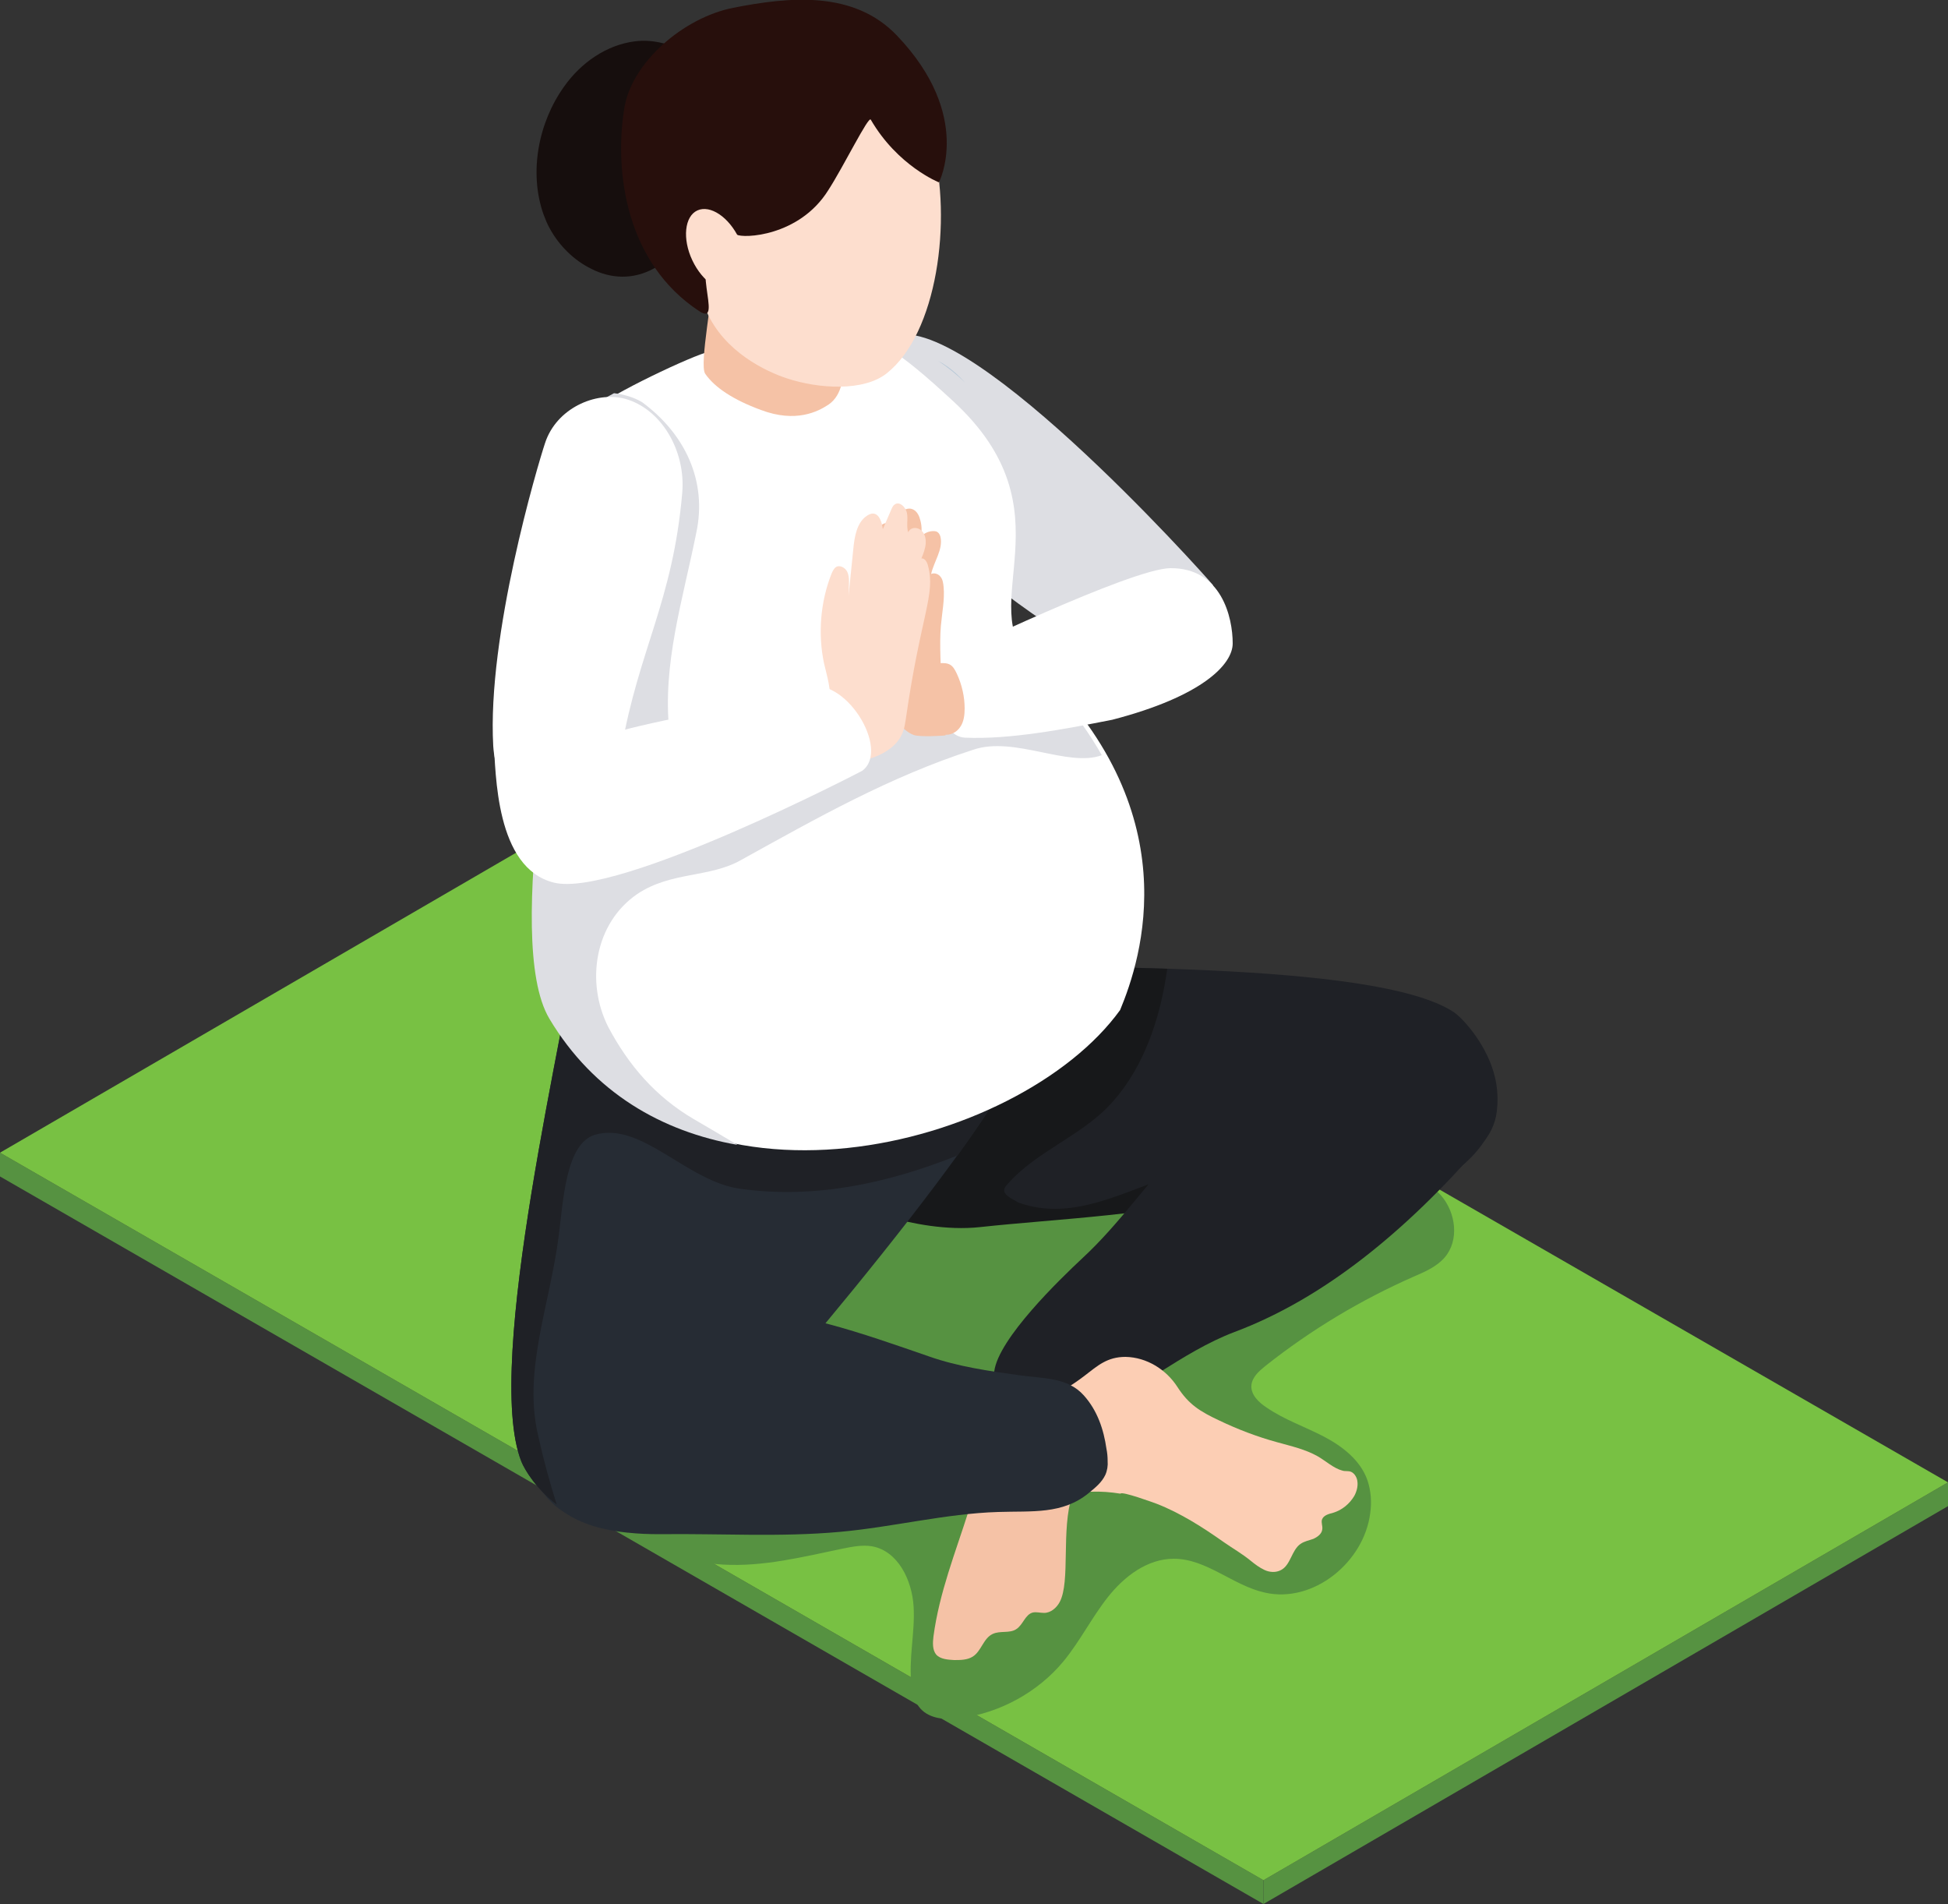 <?xml version="1.0" encoding="utf-8"?>
<!-- Generator: Adobe Illustrator 27.8.1, SVG Export Plug-In . SVG Version: 6.00 Build 0)  -->
<svg version="1.1" id="Layer_1" xmlns="http://www.w3.org/2000/svg" xmlns:xlink="http://www.w3.org/1999/xlink" x="0px" y="0px" viewBox="0 0 500 488.6" style="enable-background:new 0 0 500 488.6;" xml:space="preserve">
<rect x="0" y="0" width="500" height="488.6" fill="#333333" stroke="none"/>
<style type="text/css">
	.st0{enable-background:new    ;}
	.st1{fill:#569241;}
	.st2{fill:#78C143;}
	.st3{fill:#DDDEE3;}
	.st4{fill:#1F2126;}
	.st5{fill:#17181A;}
	.st6{fill:#F5C2A6;}
	.st7{fill:#FCCEB4;}
	.st8{fill:#262C34;}
	.st9{fill:#337E99;}
	.st10{opacity:0.2;}
	.st11{fill:#196CA5;}
	.st12{fill:#FFFFFF;}
	.st13{opacity:0.2;fill:#2A81BA;}
	.st14{fill:#160E0D;}
	.st15{fill:#FDDECE;}
	.st16{fill:#270F0C;}
</style>
<g>
	<g>
		<g>
			<g>
				<g class="st0">
					<g>
						<g>
							<polygon class="st1" points="500,380.4 500,386.5 324.3,488.6 324.3,482.5 							"/>
						</g>
					</g>
					<g>
						<g>
							<polygon class="st1" points="324.3,482.5 324.3,488.6 0,301.9 0,295.8 							"/>
						</g>
					</g>
					<g>
						<polygon class="st2" points="500,380.4 324.3,482.5 0,295.8 175.7,193.7 						"/>
					</g>
					<path class="st1" d="M185.6,401.5c10.3,0.6,20.6-2,30.7-4.1c2.5-0.5,5-1,7.5-0.6c6.7,1.2,10.3,8.7,10.7,15.5
						c0.4,6.8-1.4,13.6-0.5,20.3c0.3,2.1,0.8,4.2,2.2,5.8c2.5,2.8,6.7,3,10.4,2.5c10.2-1.4,19.8-6.7,26.3-14.5
						c4.3-5.2,7.3-11.3,11.5-16.6c4.2-5.3,10.1-9.8,16.9-9.8c8.4,0,15.2,6.9,23.4,8.7c12.4,2.8,25.4-7.8,27-20.4
						c0.4-2.8,0.2-5.7-0.7-8.4c-1.8-5.2-6.5-8.8-11.3-11.3c-4.8-2.5-10.1-4.3-14.6-7.4c-2-1.3-4.1-3.3-3.9-5.7
						c0.2-2.1,1.9-3.6,3.5-4.9c11.7-9.3,24.7-17.1,38.4-23.1c2.8-1.2,5.7-2.5,7.7-4.8c3.8-4.4,2.9-11.5-0.9-15.9
						c-3.8-4.3-9.8-6.2-15.6-6.4c-5.8-0.2-11.5,1-17.3,1.8c-19.6,2.8-39.7,0.9-59-3.9c-9-2.3-18.1-5.2-27.4-4.5
						c-7.2,0.5-14,3.3-20.4,6.4c-10.7,5.3-20.7,11.8-30.7,18.4c-7.8,5.1-15.8,10.4-21.5,17.7c-5.2,6.6-8.2,14.5-11,22.3
						c-2.5,6.9-6.3,14.3-7.6,21.5C156.8,394.7,173.9,400.9,185.6,401.5z"/>
				</g>
			</g>
		</g>
	</g>
	<g>
		<path class="st3" d="M221.1,121.1c-8.7-9.2-3-27.8,6.6-34.1c17.2-11.3,81.3,60.3,83.6,63.1c0,0,2.6,16.1-8.4,22.5
			C287.1,181.8,226.4,126.8,221.1,121.1z"/>
		<path class="st4" d="M373.1,259.7c-20.6-13.5-103.4-10.8-129.2-12.6c-11.3-0.8-28.2,60.6-28.2,60.6s18.7,8.9,35.8,7
			c20.2-2.2,46.3-3.1,63.5-8.6c16.8-5.3,48.4,1.9,57.9-5.1C396.3,284.1,377.3,262.5,373.1,259.7z"/>
		<path class="st5" d="M243.9,247.2c11.1,0.7,32.9,0.7,55.7,1.4c-1.7,12.3-5.8,24.9-13.9,34c-7.5,8.7-19.7,12.7-27.2,21.4
			c-2.3,2.3,1.2,3.5,2.9,4.6c14.5,5.2,27.8-3.5,41.7-7.5c15-5.1,33.2-4,47.6,3.3c-12.2-0.2-26.3-1.1-35.7,1.9
			c-17.2,5.5-43.3,6.4-63.5,8.6c-17,1.8-35.8-7-35.8-7S232.7,246.4,243.9,247.2z"/>
		<path class="st6" d="M252.8,369.1c0.3,1.9,0.3,3.8-0.1,5.9c-0.8,4.4-2.7,8.6-4.1,12.8c-3.4,10.7-7.5,20.9-9,32.1
			c-0.2,1.6-0.3,3.5,0.7,4.7c1.1,1.2,3,1.3,4.6,1.4c1.6,0,3.4,0,4.8-0.9c2.2-1.4,2.7-4.7,5.1-5.8c1.9-0.9,4.3-0.1,6-1.2
			c1.8-1.1,2.3-3.8,4.3-4.3c0.9-0.2,1.9,0.1,2.9,0.1c1.7,0,3.2-1.3,4-2.8c2.8-5.3,0.3-18.5,3.2-27.4c2.6-7.9,8.2-9.7,16.3-8.9
			c2.5,0.3,5,0.7,7.2,1.8l4.5-3.1l-2-4.3H252.8z"/>
		<path class="st4" d="M368.3,259.2c-11.4-5.5-22.7-2.2-32.3,6.1c-10.9,9.7-22.5,18.3-32.6,28.8c-8.7,9.1-16.2,20.1-25.5,28.7
			c-6,5.6-21.6,20.7-22.7,29.1c-0.3,2,10.8,10.8,19,12c6.1,1,18.1-8.4,23.2-11.6c6.2-3.9,12.6-7.9,19.5-10.5
			c22.9-8.6,43.9-25.8,63.4-48.2c4.4-5,5-10.5,2.7-19.1C381.5,268,374.4,261.9,368.3,259.2z"/>
		<path class="st7" d="M272.4,366.1c0,0-6.5-6-5.1-6.6c3.9-1.6,7.6-3.8,11-6.4c3.5-2.7,5.9-4.9,10.6-4.9c5.4,0.1,10.4,3.2,13.3,7.7
			c2.9,4.5,5.8,6.3,10.7,8.6c4.8,2.3,9.8,4.2,14.9,5.6c3.6,1,7.2,1.8,10.4,3.6c2.1,1.2,4.1,3.1,6.4,3.7c0.7,0.2,1.5,0,2.2,0.3
			c0.9,0.4,1.5,1.5,1.6,2.4c0.2,1.3-0.2,2.7-0.8,3.8c-1.2,2-3.1,3.6-5.4,4.3c-1.1,0.3-2.5,0.6-2.9,1.8c-0.2,0.8,0.2,1.6,0.1,2.4
			c-0.1,1.2-1.2,2-2.3,2.5c-1.1,0.4-2.3,0.6-3.3,1.3c-2.3,1.6-2.5,5.4-5,6.7c-1.3,0.7-2.9,0.6-4.2,0c-1.3-0.6-2.5-1.5-3.6-2.4
			c-2.2-1.8-4.5-3.1-6.8-4.7c-2.7-1.9-5.5-3.8-8.4-5.5c-2.9-1.7-5.8-3.2-8.9-4.4c-0.8-0.3-9-3.3-9.3-2.6c-2.5-0.4-5-0.6-7.6-0.5
			c-3,0.1-6,0.5-9,0.1c-0.7-0.1-1.3-0.2-2-0.4C267.1,382.8,272.4,366.1,272.4,366.1z"/>
		<path class="st8" d="M137.2,379.3c1.2,2.7,3,5.1,5.3,7.1c0.7,0.6,1.4,1.1,2.2,1.6c4.6,3.2,10.4,4.7,16.3,5.3l0.1,0
			c2.7,0.3,5.5,0.4,8.2,0.4c15.5-0.2,30.9,0.8,46.3-0.6c13.4-1.2,27.2-4.7,40.6-5.1c8.7-0.3,16.5,0.7,23.3-4.9
			c1.7-1.4,3.3-2.7,4.2-4.6c0.5-1.1,0.7-2.4,0.6-3.6c0-1.1-0.1-2.1-0.3-3.1c-0.7-4.9-2.3-9.8-5.8-13.7c-4.2-4.7-10.3-4.3-16.7-5.2
			c-7.8-1.1-15.6-2.2-23-4.8c-17.1-5.9-34.7-12.3-52.7-12.3c-8.2,0-16.5,1.4-24.9,4.8c-4.1,1.7-7.8,4.2-11.3,6.8
			c-4.8,3.6-9.5,7.6-12.2,12.7C134.2,366,134.3,373.3,137.2,379.3z"/>
		<path class="st8" d="M133.8,375c-9.8-24.9,11.6-112.2,15.5-140c1.7-12.1,82.4-7.3,82.4-7.3s35.5,25.3,29.7,43
			c-6.8,20.9-77.3,102.6-86.8,111.2C151.3,402.9,135.8,380.1,133.8,375z"/>
		<path class="st4" d="M149.4,235c1.7-12.1,82.4-7.3,82.4-7.3s35.5,25.3,29.7,43c-1.7,5.4-7.7,14.7-15.7,25.8
			c-17.8,7.1-36.4,11.2-55.5,8.6c-13.9-1.7-25.5-17.4-37.6-13.9c-7.5,2.3-8.1,16.8-9.3,26c-2.3,17.9-9.3,34.7-5.2,51.5
			c1.3,5.9,2.9,11.7,4.7,17.4c-5.1-3.8-8.3-9-9.1-11.1C124,350.1,145.4,262.8,149.4,235z"/>
		<g>
			<g>
				<g>
					<g>
						<path class="st9" d="M260.3,258c-0.1,0-0.1,0-0.2-0.1C259.7,257.3,259.8,257.5,260.3,258z"/>
					</g>
					<g>
						<g class="st10">
							<path class="st11" d="M240.8,92.6c2.5,1.7,4.8,3.5,6.9,5.6C245.7,95.9,243.4,94,240.8,92.6z"/>
						</g>
					</g>
					<path class="st12" d="M287.5,259.2c-25.9,35.8-112.2,57.8-145.3,2.3c-12.2-20.5,4.3-93.9,3.6-107.1
						c-0.7-12.6-0.5-38.6,5.6-48.4c2-3.2,23.7-13.6,29.7-15.5c13.4-4.2,18.3-8.2,32.2-6.2c11.4,1.6,17.3,5.7,31.3,18.6
						c30.9,28.4,4.9,52.5,20.3,66.9C305.6,207.9,292.9,246.2,287.5,259.2z"/>
					<path class="st3" d="M144.5,154.4c-0.7-12.6-0.5-38.6,5.6-48.4c0.7-1.1,3.6-3,7.5-5.1c2.5,0.3,5,1,7.2,2.3
						c11,8.1,16.8,20.2,13.9,33.6c-3.5,17.4-8.7,33.6-6.9,50.9c0.6,8.7,11,8.7,18.5,8.1c15-1.2,24.3-14.5,37.6-20.2
						c10.4-4.6,22-7.3,33.9-7.7c0.5,0.7,1.1,1.3,1.8,2c8.6,8,14.8,16.1,19.2,23.9c-8.7,3.2-22.5-5-33-1.4
						c-21.4,6.9-39.9,17.4-59.6,28.3c-8.1,4.6-17.9,2.9-26.6,8.7c-11,7.5-13.3,22.6-7.5,34.1c5.2,9.8,12.1,17.9,22,23.7
						c3.8,2.2,7.5,4.4,11.2,6.6c-19.3-3.4-36.9-13.3-48.3-32.4C128.8,240.9,145.3,167.5,144.5,154.4z"/>
					<path class="st13" d="M174.7,126.7c-0.1-9.8-6.2-15.2-14-18c2.7,2.6,4.6,5.8,4.7,8.6c0.1,1.6-2.3,2.2-3,0.7
						c-2.4-5.4-6.8-8.6-12-10.4c-5.2,10.8-5.3,34.7-4.7,46.7c0.3,5.2-3,19.1-6.1,35c9.3-8.2,17.4-17.7,23.8-28.3
						C169.6,151,174.8,138.7,174.7,126.7z"/>
					<g>
						<g>
							<path class="st6" d="M181,95.9c2.4,3.5,7.2,6.7,14.3,9.3c9,3.4,14.7,0.4,17.4-1.4c7.1-4.9,2-20.2,2-20.2c1.3-4.5,3-7.6,3-7.6
								l-27.3-9.1c0,0-8.1-3.8-7.5,3.1C183.2,75.4,179.4,93.5,181,95.9z"/>
						</g>
					</g>
				</g>
				<g>
					<g>
						<path id="XMLID_54_" class="st14" d="M151.8,69c4.9,2.5,10.7,2.9,16.2-0.2c2.3-1.3,4.1-3.3,5.8-5.3c4.2-4.9,7.9-10.3,11-16
							l-3.6-27.6c-2-4.4-6.1-7.5-10.9-8.8c0,0,0,0-0.1,0c-2.4-0.6-4.8-0.8-7.2-0.5c-7.3,0.9-13.9,5.5-18.2,11.6
							c-6.6,9.2-9.1,22-5.3,32.8c0.5,1.3,1,2.6,1.7,3.8C143.6,63.1,147.3,66.8,151.8,69z"/>
						<g>
							<g>
								<path class="st15" d="M227.6,95.8c-5.9,4.7-17.4,4-25.6,1.3c-5.2-1.7-16.1-6.7-20.7-17.3c-2.7-6.3-4.8-14.7-6.6-22.1
									c-0.5-2-0.8-3.8-0.9-5.6c-1.6-18.3,14.3-20.9,27.9-31.3c14.8-11.4,31.3-7.2,37.6,16.1C244.5,56.7,240.5,85.6,227.6,95.8z"/>
								<path class="st15" d="M225.5,95.5c-5.9,4.7-15.2,3.6-23.4,0.9c6.8,0.6,12.9,2.6,18-0.3c3.1-1.7,6.4-4.4,8.3-7.3
									c5.2-8.2,8.4-20.6,6.8-33c-0.1-0.8-0.9-3.3-3.9-3.3c-6.4,0.1-15,1.3-20.6,4.3c-5.6,3-16.9,5-20.9,4.5
									c-4.1-0.5-2.8-5.8-3.1-9.9l-12.9,0.9c-1.6-18.3,14.3-20.9,27.9-31.3c14.8-11.4,33.5-8.3,35.3,15.7
									C238.7,60.6,238.4,85.3,225.5,95.5z"/>
								<path class="st16" d="M223.5,30.7c6.9,11.9,17.5,16.1,17.5,16.1s8.9-17.1-10.8-37.7c-11-11.5-27.3-10-42-7.1
									c-12.7,2.5-26.2,14-28,26c-2.6,16.6,0.7,39.6,19.2,51.8c6.9,4.6-3.7-15.4,6-15.2c3.1,0.1,1.3-3.8,3.7-4.4
									c1.5,1,16,0.6,23.5-11.4C216.6,42.6,222.9,29.7,223.5,30.7z"/>
								<path class="st15" d="M189.7,61.2c2.6,5.5,2,11.3-1.3,12.8c-3.3,1.6-8.1-1.7-10.7-7.2c-2.6-5.5-2-11.3,1.3-12.8
									C182.3,52.5,187.1,55.7,189.7,61.2z"/>
								<path class="st15" d="M186.8,62.6c1.3,2.9,1,5.8-0.7,6.6c-1.7,0.8-4.2-0.9-5.5-3.7c-1.3-2.9-1-5.8,0.7-6.6
									C183,58.1,185.5,59.7,186.8,62.6z"/>
							</g>
						</g>
					</g>
				</g>
			</g>
		</g>
		<g>
			<path class="st12" d="M139.9,113.7c2.9-8.9,12.9-13.3,20.4-11.4c9.4,2.5,15.8,13.4,14.8,24.3c-2.4,27.7-11.2,40.2-15.6,65.6
				c-9.9,26.7-6.5,29.4-20.3,21.1c-4.3-2.6-12-11.6-12.6-21.9C125,163.1,138,119.4,139.9,113.7z"/>
			<g>
				<path class="st6" d="M228,134.3c1.1,0.3,1.6,1.5,1.9,2.5c0-1.5-0.1-3,0.6-4.3c0.6-1.3,2.2-2.3,3.5-1.9c1.1,0.3,1.8,1.4,2.1,2.5
					c0.5,1.5,0.6,3.2,0.2,4.7c0.9-1,2.2-1.6,3.5-1.5c0.3,0,0.7,0.1,0.9,0.3c0.4,0.3,0.6,0.8,0.7,1.2c0.7,3.2-1.7,6.3-2.4,9.5
					c0.8-0.4,1.9,0,2.4,0.7c0.6,0.7,0.7,1.7,0.8,2.6c0.3,3.3-0.4,6.6-0.7,10c-0.8,9.1,1.5,27.9,1.2,28.1c-0.2,0.1-6.6,0.5-8.2-0.1
					c-1.6-0.6-2.9-1.9-4-3.1c-1.6-1.7-3.2-3.5-4.4-5.6c-3.2-5.8-2.5-12.9-3.7-19.5c-0.6-3-1.5-6-1.7-9.1c-0.2-3.4,0.6-7.3,2-10.4
					C223.6,139,225.4,133.6,228,134.3z"/>
				<path class="st15" d="M238.2,145.2c-0.2-0.9-0.8-2-1.7-1.9c0.5-1.2,1-2.5,1.1-3.8c0.3-4.2-3.6-5-4.5-2.9c-0.5-1.6,0-3.3-0.3-4.9
					c-0.3-1.6-2-3.2-3.2-2.2c-0.6,0.4-0.6,0.8-3,6.3c-0.4-3-1.7-5-4-3.5c-2.7,1.7-3.3,5.5-3.6,8.8c-0.4,3.9-0.8,7.9-1.2,11.8
					c0.1-3.2,0.3-4.7-0.3-6.1c-0.5-1.1-1.9-1.9-2.9-1.3c-0.6,0.4-0.9,1.1-1.2,1.8c-2.8,7.1-3.5,15.3-1.9,22.9
					c0.7,3.1,2.1,7.3,1.3,10.6l1.7-1.8c-0.8,6.5,1.6,18.4,9.9,15.3c3.1-1.2,6.2-3.2,7.4-6.6c0.4-1,0.5-2.1,0.7-3.2
					C236.3,157.9,240.2,152.6,238.2,145.2z"/>
				<path class="st6" d="M212.8,180.7l-2.1,2.3C211.8,183.1,212.5,181.9,212.8,180.7z"/>
			</g>
			<path class="st12" d="M158.7,187.7c14.4-4,38.1-7.3,48-11.2c10-3.7,22,15.9,14.6,21.3c-0.3,0.2-62.9,32.7-79.1,28.7
				c-15.1-3.7-14.9-28.2-15.5-36.2C126.2,183.8,131.7,196.9,158.7,187.7z"/>
			<path class="st12" d="M285.5,184.7c-12.2,2.4-26.2,5.1-37.8,4.6c-7.2-0.3-10.2-16.4-4.1-20.9c0.3-0.1,46.7-22.5,56.8-22.6
				c13.1-0.1,16,12.6,16,19.3C316.4,170.5,308.6,178.7,285.5,184.7z"/>
			<path class="st6" d="M245.6,172.9c1.3,2.8,2,5.9,2,8.9c0,1.6-0.2,3.4-1.1,4.7c-0.9,1.4-2.6,2.3-4.2,2c-0.6-0.2-1.2-0.5-1.8-0.9
				c-1.5-1-2.9-2.2-3.8-3.7c-1.5-2.6-1.3-5.8-0.7-8.7c0.3-1.7,0.9-3.5,2.4-4.4c0.8-0.5,1.7-0.6,2.6-0.6
				C243.6,170,244.5,170.5,245.6,172.9z"/>
		</g>
	</g>
</g>
</svg>
